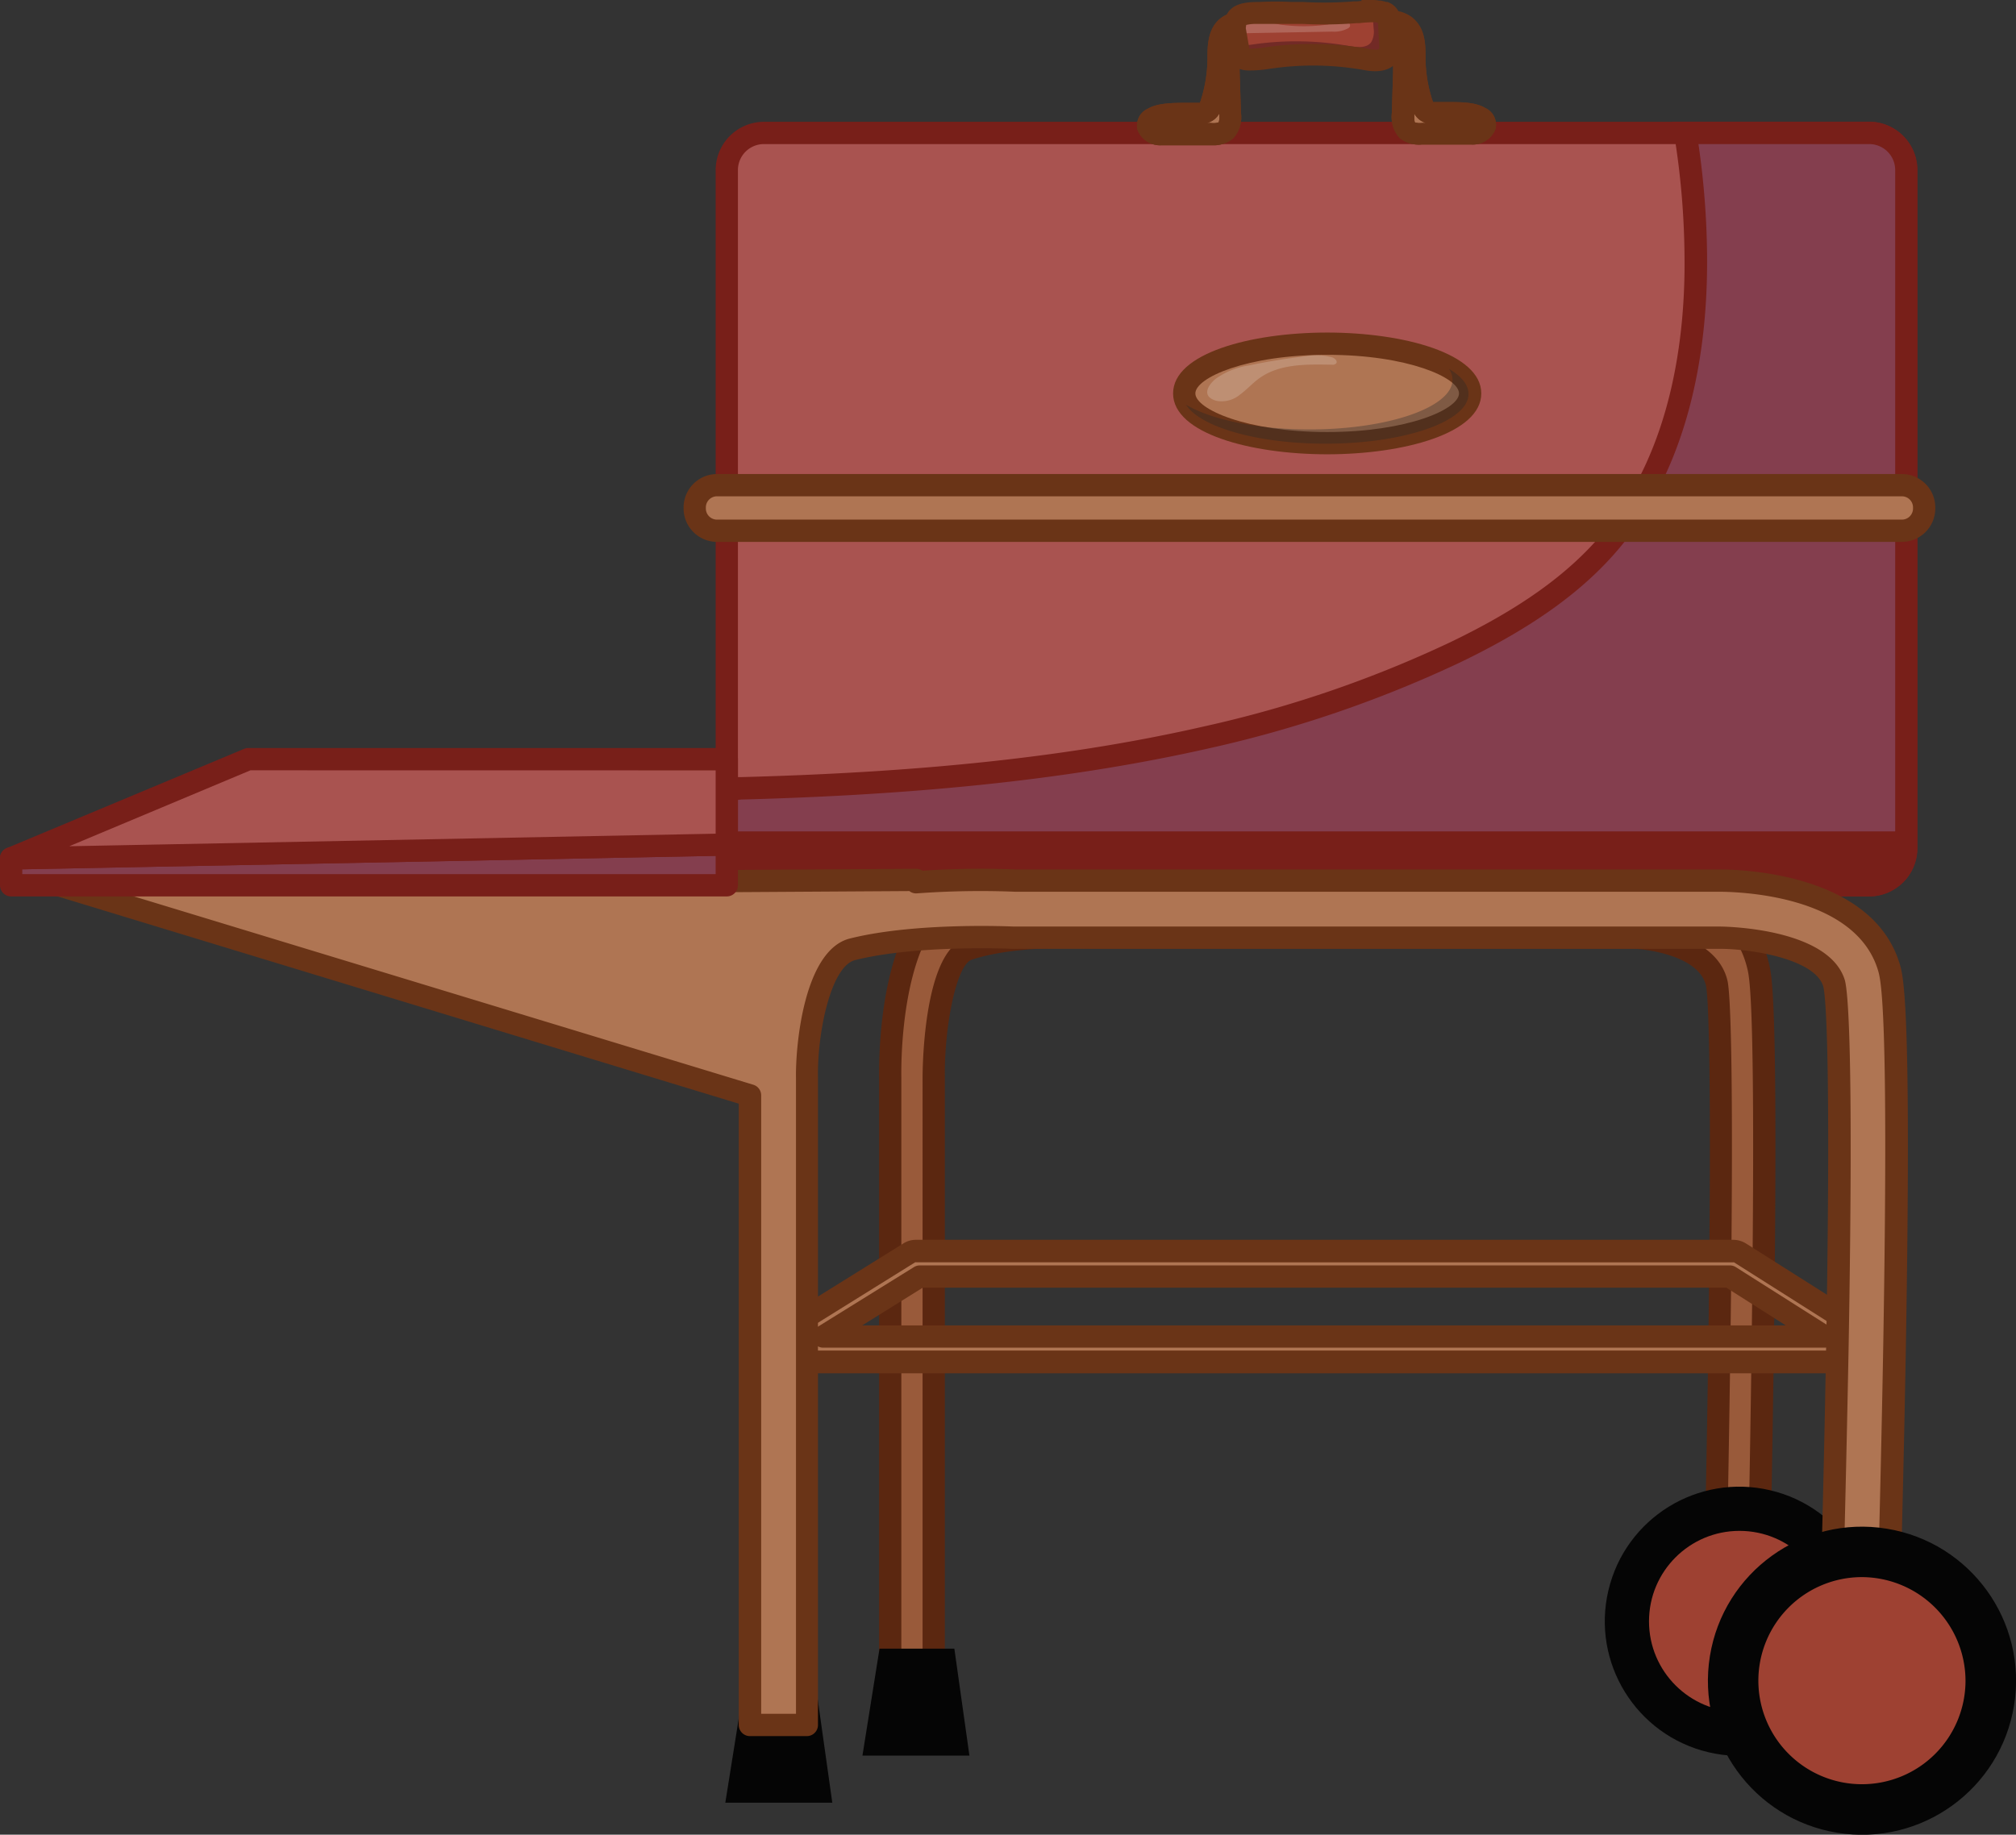 <svg xmlns="http://www.w3.org/2000/svg" viewBox="0 0 271.53 247.16"><rect x="0" y="0" width="271.53" height="247.16" fill="#333333" stroke="none"/><g style="isolation:isolate"><g id="Layer_2" data-name="Layer 2"><g id="Layer_1-2" data-name="Layer 1"><g id="Props"><g id="fu_barbeque_stand" data-name="fu_barbeque stand"><path d="M236.45,232.51l-5.86-.27c.1-3.68.66-27.33,1-50.9.55-41.29-.12-47.83-.34-48.85-1.16-5-9-6.16-11.69-6.16H146.91c-.1,0-9.86-.61-16.49,1.56-3.65,1.2-4.73,12.37-4.66,17.28v87.22H119.9V145.26c0-2.39,0-21.85,9.1-24.83,7.23-2.37,17.08-1.85,18.13-1.79h72.36c1.49,0,14.71.23,17.34,11.63.33,1.42,1.19,5.19.59,51C237.11,205,236.54,228.8,236.45,232.51Z" fill="#995a3a"/><path d="M236.45,234h-.07l-5.86-.27a1.51,1.51,0,0,1-1.43-1.54c.1-3.69.66-27.37,1-50.88.56-42.19-.16-47.82-.31-48.52-.95-4.12-8.3-5-10.22-5H146.81c-.1,0-9.56-.6-15.92,1.49-2.12.7-3.72,9.23-3.63,15.83v87.24a1.5,1.5,0,0,1-1.5,1.5H119.9a1.5,1.5,0,0,1-1.5-1.5V145.26c-.05-3.79.22-23,10.14-26.26,7.48-2.45,17.55-1.93,18.68-1.86h72.36c2,0,15.87.45,18.71,12.8.37,1.6,1.24,5.35.63,51.34-.31,23.59-.88,47.53-1,51.27a1.54,1.54,0,0,1-.48,1.06A1.56,1.56,0,0,1,236.45,234Zm-4.32-3.2,2.86.13c.16-6.61.65-28.29.93-49.7.6-45.63-.27-49.39-.55-50.63-2.37-10.28-14.54-10.47-15.87-10.47H147.13c-1.16-.07-10.7-.57-17.66,1.71-6.57,2.16-8.17,15.72-8.07,23.4v85.63h2.86V145.23c0-.21-.07-16.88,5.7-18.77,6.93-2.28,17-1.64,17.06-1.63H219.5c3.22,0,11.8,1.31,13.18,7.32.3,1.39.91,8.9.38,49.21C232.77,202.77,232.29,224.32,232.13,230.81Z" fill="#5b2710"/><path d="M251.58,183.47H104.89a1.72,1.72,0,0,1-.9-3.17l18.47-11.49a1.68,1.68,0,0,1,.9-.26H233.45a1.7,1.7,0,0,1,.92.27l18.12,11.49a1.71,1.71,0,0,1-.91,3.16Zm-140.7-3.42H245.69L233,172H123.85Z" fill="#af7553"/><path d="M251.58,185H104.89A3.21,3.21,0,0,1,103.2,179l18.47-11.49a3.14,3.14,0,0,1,1.69-.49H233.45a3.28,3.28,0,0,1,1.72.5L253.3,179a3.22,3.22,0,0,1-1.72,5.93ZM123.36,170.05a.17.17,0,0,0-.1,0l-18.48,11.5a.21.21,0,0,0-.09.23.22.22,0,0,0,.2.16H251.58a.21.21,0,0,0,.2-.16.2.2,0,0,0-.09-.23l-18.13-11.49a.15.15,0,0,0-.11,0Zm122.33,11.5H110.88a1.5,1.5,0,0,1-.79-2.78l13-8.07a1.48,1.48,0,0,1,.79-.23H233a1.45,1.45,0,0,1,.81.24l12.73,8.07a1.5,1.5,0,0,1-.8,2.77Zm-129.56-3H240.52l-8-5.08H124.28Z" fill="#6a3417"/><circle cx="234.29" cy="218.42" r="18.13" transform="translate(-32.12 396.26) rotate(-76.72)" fill="#050505"/><circle cx="234.29" cy="218.42" r="12.19" fill="#9e4132"/><rect x="97.89" y="17.91" width="158.87" height="101.34" rx="5" fill="#a95350"/><path d="M251.76,120.76H102.89a6.51,6.51,0,0,1-6.5-6.5V22.91a6.51,6.51,0,0,1,6.5-6.5H251.76a6.51,6.51,0,0,1,6.5,6.5v91.35A6.51,6.51,0,0,1,251.76,120.76ZM102.89,19.41a3.5,3.5,0,0,0-3.5,3.5v91.35a3.5,3.5,0,0,0,3.5,3.5H251.76a3.5,3.5,0,0,0,3.5-3.5V22.91a3.5,3.5,0,0,0-3.5-3.5Z" fill="#781f19"/><path d="M228.42,34.23c.15,13.69-2.62,28.05-11.39,38.56-5.59,6.68-13.22,11.34-21.07,15.12A159.52,159.52,0,0,1,162.6,99.33c-20.51,4.7-41.82,6.33-62.81,6.88-.62,0-1.25,0-1.9,0v8.07a5,5,0,0,0,5,5H251.76a5,5,0,0,0,5-5V22.91a5,5,0,0,0-5-5H227A109,109,0,0,1,228.42,34.23Z" fill="#843e4e"/><path d="M251.76,120.76H102.89a6.51,6.51,0,0,1-6.5-6.5v-9.63l1.56.06c.61,0,1.22,0,1.8,0,25.17-.66,45-2.84,62.51-6.85a157,157,0,0,0,33.05-11.31c9.41-4.52,15.95-9.2,20.57-14.73,9.34-11.18,11.16-26.6,11-37.57h0a106.7,106.7,0,0,0-1.39-16.1l-.29-1.74h26.52a6.51,6.51,0,0,1,6.5,6.5v91.35A6.51,6.51,0,0,1,251.76,120.76Zm-152.37-13v6.54a3.5,3.5,0,0,0,3.5,3.5H251.76a3.5,3.5,0,0,0,3.5-3.5V22.91a3.5,3.5,0,0,0-3.5-3.5h-23a110.38,110.38,0,0,1,1.16,14.81h0c.18,16.45-3.89,30.12-11.74,39.53-4.9,5.86-11.76,10.79-21.57,15.51a161.13,161.13,0,0,1-33.68,11.53c-17.67,4-37.73,6.25-63.11,6.92Z" fill="#781f19"/><rect x="93.57" y="65.36" width="165.59" height="6.14" rx="3" fill="#af7553"/><path d="M256.16,73H96.57a4.51,4.51,0,0,1-4.5-4.5v-.14a4.51,4.51,0,0,1,4.5-4.5H256.16a4.51,4.51,0,0,1,4.5,4.5v.14A4.51,4.51,0,0,1,256.16,73ZM96.57,66.86a1.5,1.5,0,0,0-1.5,1.5v.14a1.5,1.5,0,0,0,1.5,1.5H256.16a1.5,1.5,0,0,0,1.5-1.5v-.14a1.5,1.5,0,0,0-1.5-1.5Z" fill="#6a3417"/><path d="M97.89,112H256.76a0,0,0,0,1,0,0v2.24a5,5,0,0,1-5,5H102.89a5,5,0,0,1-5-5V112A0,0,0,0,1,97.89,112Z" fill="#781f19"/><path d="M199.26,15.87c-1.33-.79-4.54-.48-6.1-.63a2.06,2.06,0,0,1-1-.27,2.06,2.06,0,0,1-.65-1.1,20.44,20.44,0,0,1-1-5.86c0-1.59,0-3.45-1.25-4.41a4.78,4.78,0,0,0-3-.63l-9,.11-9-.11a4.78,4.78,0,0,0-3,.63c-1.26,1-1.23,2.82-1.25,4.41a20.44,20.44,0,0,1-1,5.86,2,2,0,0,1-.66,1.1,2,2,0,0,1-1,.27c-1.56.15-4.77-.16-6.11.63-1.6.94-.4,2.12,1.11,2.14l6.64,0a2.79,2.79,0,0,0,2-.48,2.84,2.84,0,0,0,.57-2.22c-.06-1.84-.12-3.69-.17-5.53,0-1.23,0-2.65.94-3.45A4.17,4.17,0,0,1,169,5.7L177,5.4l.34,0,.34,0,8,.3a4.17,4.17,0,0,1,2.59.68c.94.8,1,2.22.94,3.45-.06,1.84-.11,3.69-.17,5.53a2.8,2.8,0,0,0,.57,2.22,2.79,2.79,0,0,0,2,.48l6.64,0C199.67,18,200.86,16.81,199.26,15.87Z" fill="#af7553"/><path d="M163.31,19.57h-.2l-6.64,0a3.26,3.26,0,0,1-3.27-2.1,2.48,2.48,0,0,1,1.42-2.84c1.29-.75,3.32-.77,5.11-.78.62,0,1.21,0,1.61,0l.27,0a3.07,3.07,0,0,0,.11-.31A18.84,18.84,0,0,0,162.63,8V7.74c0-1.68.06-4,1.84-5.33a6.15,6.15,0,0,1,3.9-.94l9,.11,8.94-.11a6.16,6.16,0,0,1,3.9.94C192,3.76,192,6.06,192,7.73V8a18.89,18.89,0,0,0,.9,5.43c.06.16.09.26.12.32l.26,0c.4,0,1,0,1.62,0,1.79,0,3.82,0,5.11.78h0a2.48,2.48,0,0,1,1.42,2.84,3.28,3.28,0,0,1-3.28,2.1l-6.64,0a4.18,4.18,0,0,1-3-.88,4.25,4.25,0,0,1-1.05-3.36l.17-5.54c0-.6.06-1.85-.41-2.25a3.28,3.28,0,0,0-1.68-.33l-8.24-.31-8.23.31a3.34,3.34,0,0,0-1.69.33c-.46.4-.42,1.65-.41,2.25l.18,5.54a4.25,4.25,0,0,1-1,3.36A4,4,0,0,1,163.31,19.57Zm-.71-3h.54a2.25,2.25,0,0,0,1-.09,2.42,2.42,0,0,0,.08-1.06V15.3a2.7,2.7,0,0,1-.83.9A2.8,2.8,0,0,1,162.6,16.56Zm27.88-1.26v.11c0,.79.05,1,.09,1.07a2.44,2.44,0,0,0,.94.08h.54a2.8,2.8,0,0,1-.74-.36A2.7,2.7,0,0,1,190.48,15.3Z" fill="#6a3417"/><path d="M166.45,3a3.57,3.57,0,0,0,0,1.38l.36,2.41a1.66,1.66,0,0,0,.51,1.14,1.37,1.37,0,0,0,.82.2,19.52,19.52,0,0,0,3.32-.3A40.51,40.51,0,0,1,184,8.06c1,.18,2.3.32,2.92-.52a2.72,2.72,0,0,0,.33-1.85c-.05-1-.1-1.89-.16-2.84a1.4,1.4,0,0,0-.15-.67,1.2,1.2,0,0,0-.61-.42,8.44,8.44,0,0,0-3.78-.09,66.38,66.38,0,0,1-8.58,0c-1.44,0-2.88-.05-4.33,0C168.63,1.81,166.79,1.65,166.45,3Z" fill="#9e4132"/><path d="M187.27,5.68c-.05-.94-.1-1.88-.16-2.83a1.38,1.38,0,0,0-.15-.67,1.2,1.2,0,0,0-.61-.42,4.34,4.34,0,0,0-1.47-.26c0,.78.08,1.55.13,2.33a2.88,2.88,0,0,1-.33,1.86c-.63.83-1.9.69-2.93.51a40.82,40.82,0,0,0-12.53-.28c-.82.11-1.63.25-2.46.29,0,.18.06.35.08.52a1.66,1.66,0,0,0,.51,1.15,1.54,1.54,0,0,0,.82.2,20.59,20.59,0,0,0,3.32-.3A40.82,40.82,0,0,1,184,8.05c1,.19,2.3.33,2.92-.51A2.74,2.74,0,0,0,187.27,5.68Z" fill="#722a26"/><g opacity="0.19"><path d="M167.11,4.13a.38.38,0,0,0,.13.29.43.43,0,0,0,.27.06l11.91-.22a3.91,3.91,0,0,0,2.17-.46.66.66,0,0,0,.23-.24.49.49,0,0,0-.33-.6,1.37,1.37,0,0,0-.75,0,23.4,23.4,0,0,1-8.29.36C171.45,3.14,167,1.93,167.11,4.13Z" fill="#fff"/></g><path d="M163.31,19.57h-.2l-6.64,0a3.26,3.26,0,0,1-3.27-2.1,2.48,2.48,0,0,1,1.42-2.84c1.29-.75,3.32-.77,5.11-.78.62,0,1.21,0,1.61,0l.27,0a3.07,3.07,0,0,0,.11-.31A18.9,18.9,0,0,0,162.63,8V7.74c0-1.68.06-4,1.84-5.33a4.16,4.16,0,0,1,.76-.46C166.05.35,168.1.3,169.15.27l.43,0c1.56-.09,3.13-.07,4.45,0l1.55,0a50.09,50.09,0,0,0,6.84-.09l.39,0,.57-.06V0H185a5.32,5.32,0,0,1,.73.07l.18,0a5.1,5.1,0,0,1,.77.19l.17,0a2.67,2.67,0,0,1,1.35,1c.05.08.09.16.13.24a4.56,4.56,0,0,1,1.82.8C192,3.76,192,6.06,192,7.74V8a18.89,18.89,0,0,0,.9,5.43c.06.16.09.26.12.32l.26,0c.4,0,1,0,1.62,0,1.79,0,3.82,0,5.11.78h0a2.48,2.48,0,0,1,1.42,2.84,3.28,3.28,0,0,1-3.28,2.1l-6.64,0a4.18,4.18,0,0,1-3-.88,4.25,4.25,0,0,1-1.05-3.36l.17-5.54c0-.21,0-.51,0-.82-1.27,1-3.08.72-3.91.57a39,39,0,0,0-12.06-.26l-.55.07a16.32,16.32,0,0,1-3,.24,3.36,3.36,0,0,1-1.15-.2c0,.15,0,.29,0,.4l.18,5.54a4.25,4.25,0,0,1-1,3.36A4,4,0,0,1,163.31,19.57Zm-.71-3h.54a2.25,2.25,0,0,0,1-.09,2.42,2.42,0,0,0,.08-1.06V15.3a2.7,2.7,0,0,1-.83.9A2.8,2.8,0,0,1,162.6,16.56Zm27.88-1.26v.11c0,.79.05,1,.09,1.07a2.44,2.44,0,0,0,.94.08h.54a2.86,2.86,0,0,1-.75-.36A2.77,2.77,0,0,1,190.48,15.3ZM176.87,5.92a41.92,41.92,0,0,1,7.41.66c1.14.2,1.42.09,1.48,0a2.11,2.11,0,0,0,0-.45l-.16-3.07-.2,0V3h-.11v0a2.85,2.85,0,0,0-.4,0h-.1a15.07,15.07,0,0,0-1.7.12l-.4,0a54.86,54.86,0,0,1-7.24.1l-1.54,0c-1.26,0-2.74,0-4.2,0l-.52,0a5.68,5.68,0,0,0-1.34.14l-.06.42,0,0,.47,2.71a.17.17,0,0,0,0,.07,14.55,14.55,0,0,0,2.39-.22l.56-.08A43.46,43.46,0,0,1,176.87,5.92Zm9-2.73Z" fill="#6a3417"/><polygon points="112.1 242.85 97.69 242.85 99.99 228.44 110.07 228.44 112.1 242.85" fill="#050505"/><polygon points="130.57 236.51 116.16 236.51 118.46 222.1 128.54 222.1 130.57 236.51" fill="#050505"/><path d="M254.37,130.27c-3.45-11.4-20.78-11.64-22.74-11.63H136.71a118.13,118.13,0,0,0-13.35.23v-.32l-115.47.71L101,147.57v84.81h7.69V145.16c-.09-4.91,1.33-16.08,6.12-17.28,8.69-2.17,21.5-1.56,21.63-1.56h95.25c3.54,0,13.81,1.12,15.33,6.16.29,1,1.16,7.56.45,48.85-.41,23.57-1.14,47.22-1.27,50.9l7.68.27c.13-3.71.87-27.56,1.28-51.25C255.94,135.46,254.8,131.69,254.37,130.27Z" fill="#af7553"/><path d="M253.87,234h-.05l-7.68-.27a1.5,1.5,0,0,1-1.45-1.55c.13-3.68.86-27.33,1.27-50.88.73-42.14-.2-47.72-.39-48.42-1.15-3.78-10-5.06-13.89-5.06H136.35c-.13,0-12.8-.58-21.18,1.52-3.25.81-5.1,9.75-5,15.8v87.24a1.5,1.5,0,0,1-1.5,1.5H101a1.51,1.51,0,0,1-1.5-1.5v-83.7l-92-28a1.5,1.5,0,0,1,.43-2.93l115.48-.71a1.49,1.49,0,0,1,.84.25,121.2,121.2,0,0,1,12.58-.16h94.85c2.08,0,20.41.25,24.18,12.7h0c.49,1.62,1.63,5.41.84,51.44-.41,23.6-1.15,47.54-1.28,51.28a1.52,1.52,0,0,1-.48,1A1.5,1.5,0,0,1,253.87,234Zm-6.13-3.21,4.68.16c.21-6.57.85-28.29,1.23-49.73.78-45.57-.34-49.3-.71-50.52h0c-3.14-10.37-19.46-10.55-21.3-10.57H136.71a117.58,117.58,0,0,0-13.23.22,1.47,1.47,0,0,1-1-.31l-104.67.65,83.65,25.44a1.49,1.49,0,0,1,1.06,1.43v83.31h4.69V145.23c-.08-4.42,1.09-17.26,7.26-18.8,8.94-2.24,21.94-1.61,22.07-1.61h95.13c.19,0,14.65.08,16.81,7.23.39,1.4,1.21,8.95.51,49.3C248.58,202.78,248,224.28,247.74,230.8Z" fill="#6a3417"/><polygon points="1.5 119.26 97.89 119.26 97.89 113.77 1.5 115.64 1.5 119.26" fill="#843e4e"/><path d="M97.89,120.76H1.5a1.5,1.5,0,0,1-1.5-1.5v-3.62a1.49,1.49,0,0,1,1.47-1.5l96.39-1.87a1.45,1.45,0,0,1,1.08.43,1.49,1.49,0,0,1,.45,1.07v5.49A1.5,1.5,0,0,1,97.89,120.76ZM3,117.76H96.39V115.3L3,117.11Z" fill="#781f19"/><polygon points="1.5 115.64 33.44 102.27 97.89 102.27 97.89 113.77 1.5 115.64" fill="#a95350"/><path d="M1.5,117.14a1.5,1.5,0,0,1-.58-2.89l31.94-13.36a1.43,1.43,0,0,1,.58-.12H97.89a1.5,1.5,0,0,1,1.5,1.5v11.5a1.5,1.5,0,0,1-1.47,1.5L1.53,117.14Zm32.24-13.37L9.33,114l87.06-1.69v-8.53Z" fill="#781f19"/><path d="M198,53c0,3.7-8.62,6.7-19.26,6.7s-19.25-3-19.25-6.7,8.62-6.7,19.25-6.7S198,49.3,198,53Z" fill="#af7553"/><path d="M178.76,61.2C168.45,61.2,158,58.39,158,53s10.44-8.2,20.75-8.2,20.76,2.82,20.76,8.2S189.08,61.2,178.76,61.2Zm0-13.4C167.92,47.8,161,50.88,161,53s6.91,5.2,17.75,5.2,17.76-3.08,17.76-5.2S189.6,47.8,178.76,47.8Z" fill="#6a3417"/><g opacity="0.35" style="mix-blend-mode:multiply"><path d="M195.17,49.7a2.68,2.68,0,0,1,.47,1.45c0,3.7-8.63,6.7-19.26,6.7-7.1,0-13.31-1.34-16.64-3.33,1.91,3,9.59,5.25,18.79,5.25,10.64,0,19.26-3,19.26-6.7C197.79,51.84,196.83,50.69,195.17,49.7Z" fill="#252728"/></g><g opacity="0.19"><path d="M163.86,54a3.85,3.85,0,0,0,3.15-.84c.91-.66,1.66-1.52,2.57-2.18,2.74-2,6.42-1.91,9.82-1.85a.66.66,0,0,0,.57-.18c.22-.3-.17-.67-.52-.8a7.89,7.89,0,0,0-3.59-.16q-3.86.45-7.65,1.24A10.31,10.31,0,0,0,163.78,51C162.68,51.87,161.75,53.43,163.86,54Z" fill="#fff"/></g><circle cx="250.78" cy="226.41" r="20.75" transform="translate(-12.88 437.68) rotate(-80.78)" fill="#050505"/><path d="M264.73,226.41a13.95,13.95,0,1,1-14-13.95A14,14,0,0,1,264.73,226.41Z" fill="#9e4132"/></g></g></g></g></g></svg>